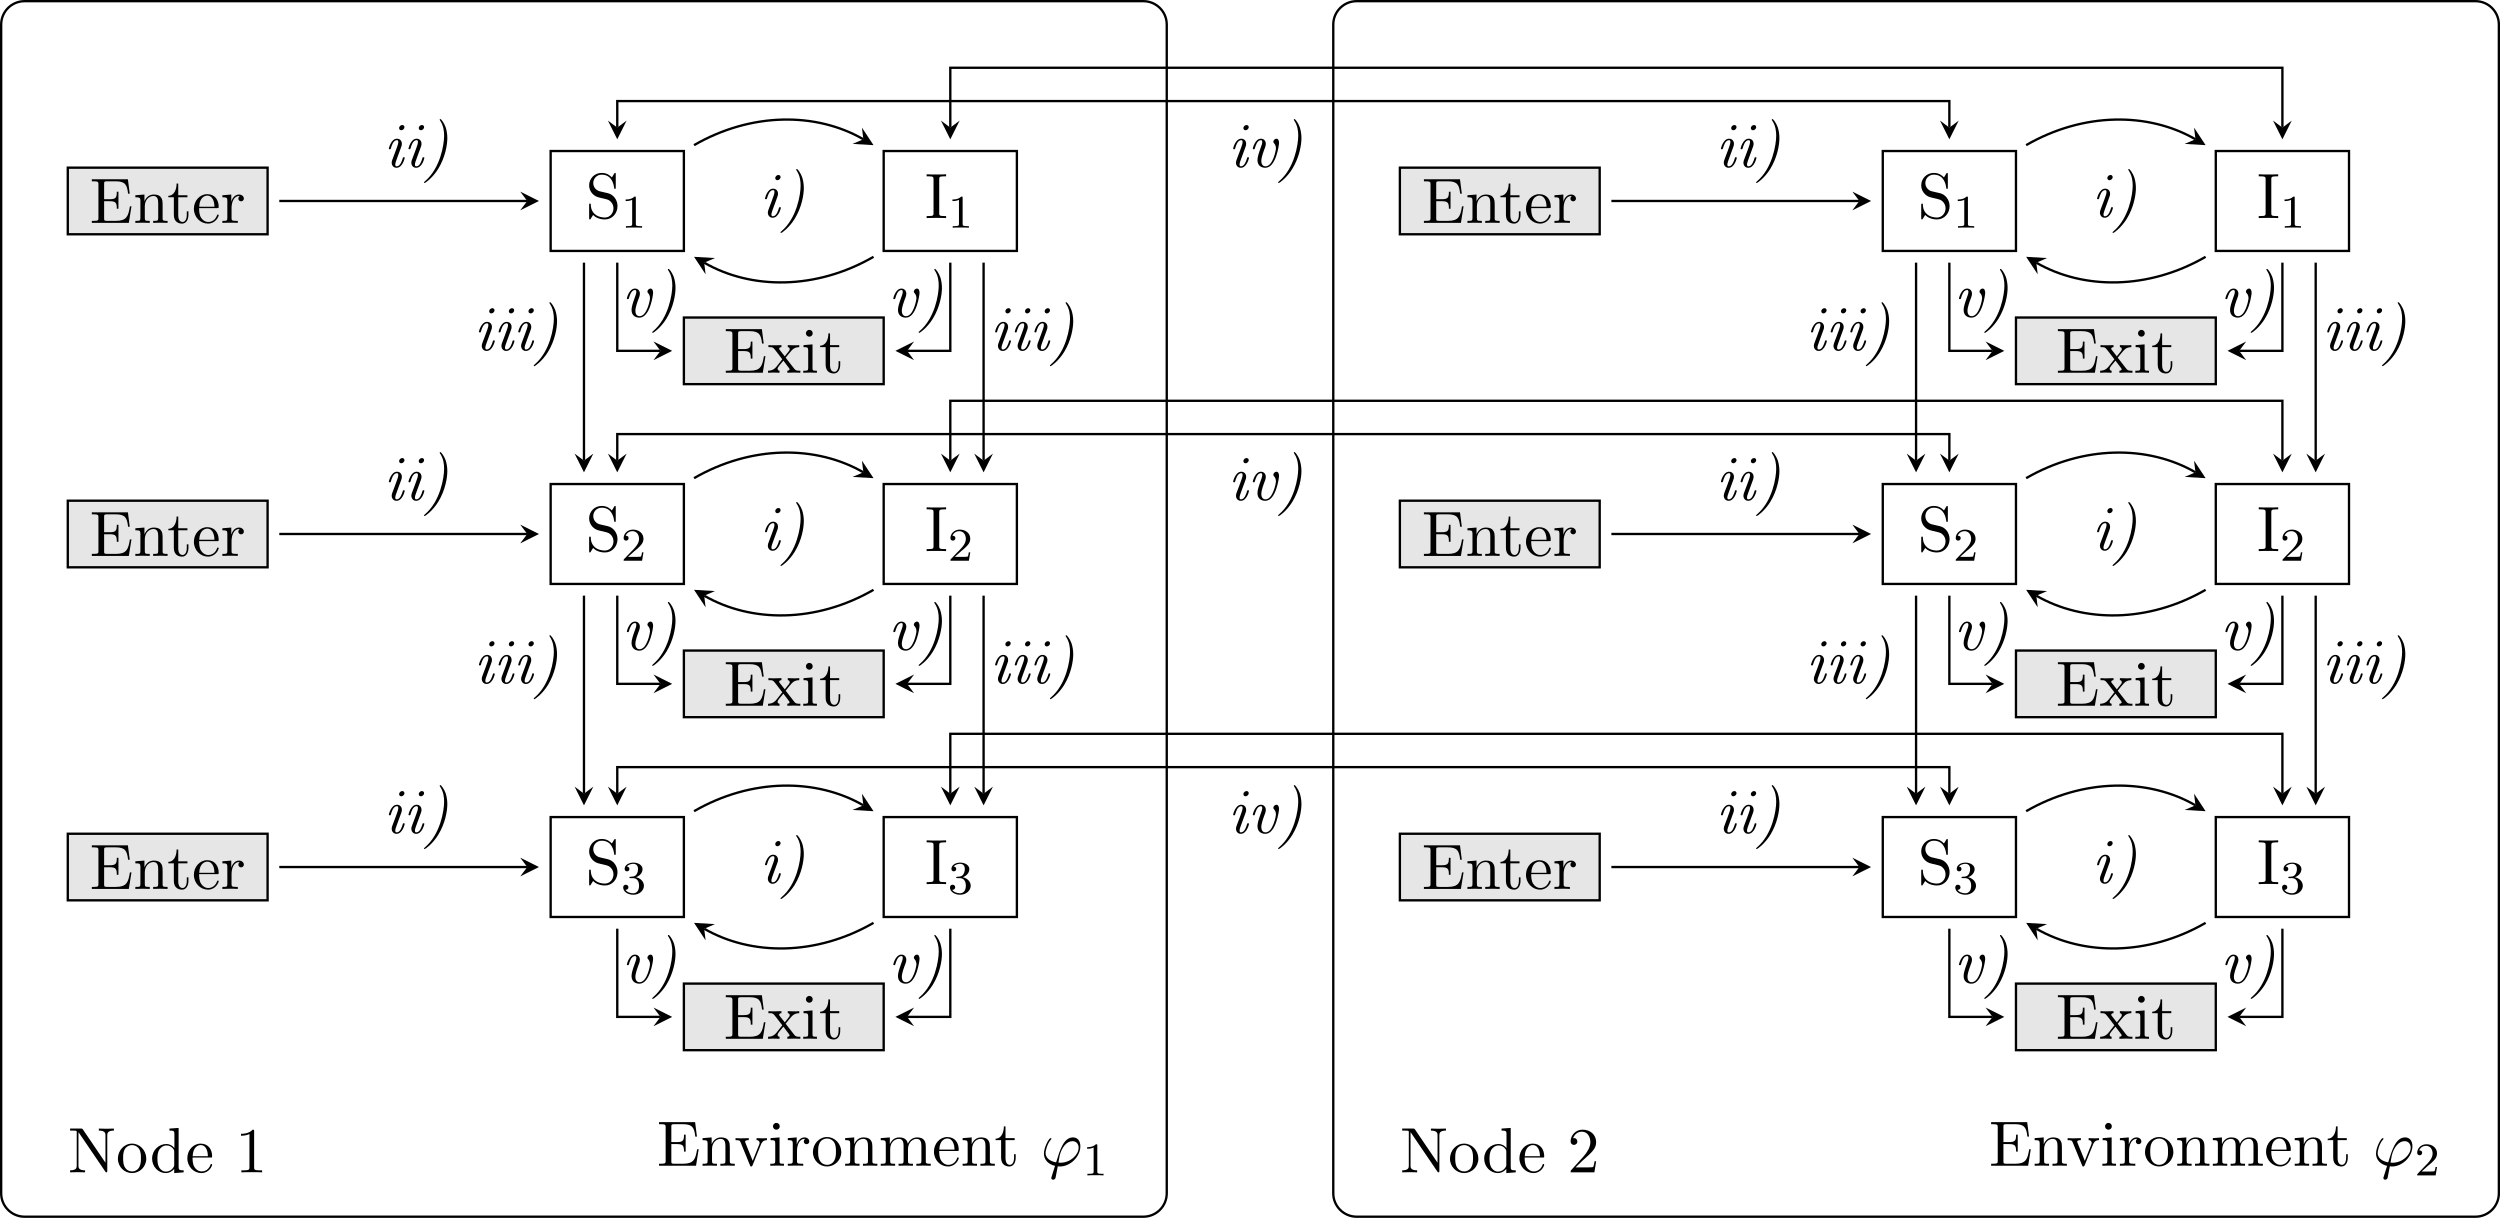<?xml version="1.0" encoding="UTF-8"?>
<svg xmlns="http://www.w3.org/2000/svg" xmlns:xlink="http://www.w3.org/1999/xlink" width="425.595pt" height="207.328pt" viewBox="0 0 425.595 207.328" version="1.1">
<defs>
<g>
<symbol overflow="visible" id="glyph0-0">
<path style="stroke:none;" d=""/>
</symbol>
<symbol overflow="visible" id="glyph0-1">
<path style="stroke:none;" d="M 2.531 -7.312 C 2.438 -7.438 2.422 -7.453 2.219 -7.453 L 0.359 -7.453 L 0.359 -7.109 L 0.672 -7.109 C 0.844 -7.109 1.062 -7.094 1.219 -7.094 C 1.469 -7.062 1.484 -7.047 1.484 -6.844 L 1.484 -1.141 C 1.484 -0.844 1.484 -0.344 0.359 -0.344 L 0.359 0 C 0.734 -0.016 1.281 -0.031 1.641 -0.031 C 2 -0.031 2.531 -0.016 2.906 0 L 2.906 -0.344 C 1.781 -0.344 1.781 -0.844 1.781 -1.141 L 1.781 -6.812 C 1.844 -6.766 1.859 -6.75 1.891 -6.688 L 6.344 -0.141 C 6.453 -0.016 6.453 0 6.531 0 C 6.688 0 6.688 -0.078 6.688 -0.281 L 6.688 -6.297 C 6.688 -6.594 6.688 -7.109 7.812 -7.109 L 7.812 -7.453 C 7.422 -7.438 6.891 -7.422 6.531 -7.422 C 6.172 -7.422 5.641 -7.438 5.25 -7.453 L 5.25 -7.109 C 6.375 -7.109 6.375 -6.594 6.375 -6.297 L 6.375 -1.641 Z M 2.531 -7.312 "/>
</symbol>
<symbol overflow="visible" id="glyph0-2">
<path style="stroke:none;" d="M 5.141 -2.328 C 5.141 -3.734 4.047 -4.891 2.719 -4.891 C 1.359 -4.891 0.312 -3.703 0.312 -2.328 C 0.312 -0.922 1.438 0.125 2.719 0.125 C 4.031 0.125 5.141 -0.953 5.141 -2.328 Z M 2.719 -0.156 C 2.25 -0.156 1.781 -0.375 1.484 -0.891 C 1.203 -1.359 1.203 -2.031 1.203 -2.422 C 1.203 -2.844 1.203 -3.438 1.469 -3.922 C 1.766 -4.422 2.281 -4.641 2.719 -4.641 C 3.203 -4.641 3.672 -4.406 3.953 -3.938 C 4.234 -3.469 4.234 -2.828 4.234 -2.422 C 4.234 -2.031 4.234 -1.438 3.984 -0.953 C 3.75 -0.469 3.266 -0.156 2.719 -0.156 Z M 2.719 -0.156 "/>
</symbol>
<symbol overflow="visible" id="glyph0-3">
<path style="stroke:none;" d="M 4.141 -0.594 L 4.141 0.125 L 5.75 0 L 5.75 -0.344 C 4.984 -0.344 4.891 -0.422 4.891 -0.953 L 4.891 -7.562 L 3.328 -7.453 L 3.328 -7.109 C 4.094 -7.109 4.172 -7.031 4.172 -6.5 L 4.172 -4.141 C 3.859 -4.531 3.391 -4.828 2.797 -4.828 C 1.516 -4.828 0.375 -3.75 0.375 -2.344 C 0.375 -0.953 1.438 0.125 2.688 0.125 C 3.375 0.125 3.875 -0.25 4.141 -0.594 Z M 4.141 -3.516 L 4.141 -1.281 C 4.141 -1.094 4.141 -1.062 4.031 -0.891 C 3.703 -0.359 3.203 -0.125 2.734 -0.125 C 2.25 -0.125 1.859 -0.406 1.594 -0.812 C 1.312 -1.266 1.281 -1.891 1.281 -2.328 C 1.281 -2.734 1.297 -3.391 1.609 -3.875 C 1.844 -4.219 2.25 -4.578 2.844 -4.578 C 3.234 -4.578 3.688 -4.422 4.031 -3.922 C 4.141 -3.734 4.141 -3.719 4.141 -3.516 Z M 4.141 -3.516 "/>
</symbol>
<symbol overflow="visible" id="glyph0-4">
<path style="stroke:none;" d="M 1.219 -2.75 C 1.281 -4.375 2.203 -4.641 2.578 -4.641 C 3.703 -4.641 3.812 -3.172 3.812 -2.75 Z M 1.203 -2.516 L 4.25 -2.516 C 4.5 -2.516 4.531 -2.516 4.531 -2.75 C 4.531 -3.828 3.938 -4.891 2.578 -4.891 C 1.312 -4.891 0.312 -3.766 0.312 -2.406 C 0.312 -0.938 1.453 0.125 2.703 0.125 C 4.031 0.125 4.531 -1.094 4.531 -1.297 C 4.531 -1.406 4.438 -1.422 4.391 -1.422 C 4.281 -1.422 4.266 -1.359 4.25 -1.281 C 3.859 -0.156 2.875 -0.156 2.766 -0.156 C 2.219 -0.156 1.781 -0.484 1.531 -0.891 C 1.203 -1.406 1.203 -2.125 1.203 -2.516 Z M 1.203 -2.516 "/>
</symbol>
<symbol overflow="visible" id="glyph0-5">
<path style="stroke:none;" d="M 3.203 -6.984 C 3.203 -7.234 3.203 -7.266 2.953 -7.266 C 2.281 -6.562 1.312 -6.562 0.969 -6.562 L 0.969 -6.234 C 1.188 -6.234 1.828 -6.234 2.406 -6.516 L 2.406 -0.859 C 2.406 -0.469 2.359 -0.344 1.391 -0.344 L 1.031 -0.344 L 1.031 0 C 1.422 -0.031 2.359 -0.031 2.797 -0.031 C 3.234 -0.031 4.188 -0.031 4.562 0 L 4.562 -0.344 L 4.219 -0.344 C 3.234 -0.344 3.203 -0.453 3.203 -0.859 Z M 3.203 -6.984 "/>
</symbol>
<symbol overflow="visible" id="glyph0-6">
<path style="stroke:none;" d="M 1.391 -0.844 L 2.547 -1.969 C 4.25 -3.469 4.891 -4.062 4.891 -5.141 C 4.891 -6.391 3.922 -7.266 2.578 -7.266 C 1.359 -7.266 0.547 -6.266 0.547 -5.297 C 0.547 -4.672 1.094 -4.672 1.125 -4.672 C 1.312 -4.672 1.688 -4.812 1.688 -5.25 C 1.688 -5.547 1.5 -5.828 1.109 -5.828 C 1.031 -5.828 1 -5.828 0.969 -5.812 C 1.219 -6.516 1.812 -6.922 2.438 -6.922 C 3.438 -6.922 3.906 -6.047 3.906 -5.141 C 3.906 -4.281 3.359 -3.406 2.766 -2.734 L 0.672 -0.406 C 0.547 -0.281 0.547 -0.266 0.547 0 L 4.594 0 L 4.891 -1.891 L 4.625 -1.891 C 4.562 -1.578 4.5 -1.094 4.391 -0.922 C 4.312 -0.844 3.594 -0.844 3.344 -0.844 Z M 1.391 -0.844 "/>
</symbol>
<symbol overflow="visible" id="glyph0-7">
<path style="stroke:none;" d="M 1.484 -0.844 C 1.484 -0.453 1.469 -0.344 0.625 -0.344 L 0.359 -0.344 L 0.359 0 L 6.656 0 L 7.109 -2.812 L 6.844 -2.812 C 6.562 -1.141 6.312 -0.344 4.438 -0.344 L 2.984 -0.344 C 2.469 -0.344 2.453 -0.422 2.453 -0.781 L 2.453 -3.688 L 3.438 -3.688 C 4.5 -3.688 4.609 -3.344 4.609 -2.406 L 4.891 -2.406 L 4.891 -5.297 L 4.609 -5.297 C 4.609 -4.359 4.5 -4.031 3.438 -4.031 L 2.453 -4.031 L 2.453 -6.641 C 2.453 -7 2.469 -7.078 2.984 -7.078 L 4.391 -7.078 C 6.062 -7.078 6.359 -6.484 6.531 -4.969 L 6.812 -4.969 L 6.5 -7.422 L 0.359 -7.422 L 0.359 -7.078 L 0.625 -7.078 C 1.469 -7.078 1.484 -6.953 1.484 -6.562 Z M 1.484 -0.844 "/>
</symbol>
<symbol overflow="visible" id="glyph0-8">
<path style="stroke:none;" d="M 1.203 -3.75 L 1.203 -0.828 C 1.203 -0.344 1.078 -0.344 0.344 -0.344 L 0.344 0 C 0.734 -0.016 1.281 -0.031 1.578 -0.031 C 1.859 -0.031 2.438 -0.016 2.797 0 L 2.797 -0.344 C 2.078 -0.344 1.953 -0.344 1.953 -0.828 L 1.953 -2.828 C 1.953 -3.969 2.719 -4.578 3.422 -4.578 C 4.109 -4.578 4.234 -3.984 4.234 -3.375 L 4.234 -0.828 C 4.234 -0.344 4.109 -0.344 3.375 -0.344 L 3.375 0 C 3.766 -0.016 4.312 -0.031 4.609 -0.031 C 4.891 -0.031 5.469 -0.016 5.828 0 L 5.828 -0.344 C 5.266 -0.344 5 -0.344 4.984 -0.672 L 4.984 -2.75 C 4.984 -3.688 4.984 -4.031 4.641 -4.422 C 4.5 -4.609 4.141 -4.828 3.5 -4.828 C 2.703 -4.828 2.188 -4.359 1.891 -3.672 L 1.891 -4.828 L 0.344 -4.703 L 0.344 -4.359 C 1.109 -4.359 1.203 -4.281 1.203 -3.75 Z M 1.203 -3.75 "/>
</symbol>
<symbol overflow="visible" id="glyph0-9">
<path style="stroke:none;" d="M 4.531 -3.625 C 4.641 -3.875 4.828 -4.359 5.547 -4.359 L 5.547 -4.703 C 5.297 -4.672 4.969 -4.672 4.719 -4.672 C 4.453 -4.672 3.953 -4.688 3.781 -4.703 L 3.781 -4.359 C 4.172 -4.359 4.297 -4.094 4.297 -3.891 C 4.297 -3.797 4.281 -3.75 4.234 -3.625 L 3.125 -0.844 L 1.891 -3.891 C 1.828 -4.031 1.828 -4.062 1.828 -4.078 C 1.828 -4.359 2.25 -4.359 2.453 -4.359 L 2.453 -4.703 C 2.125 -4.688 1.516 -4.672 1.266 -4.672 C 0.969 -4.672 0.531 -4.672 0.203 -4.703 L 0.203 -4.359 C 0.891 -4.359 0.938 -4.297 1.078 -3.953 L 2.656 -0.094 C 2.719 0.062 2.734 0.125 2.875 0.125 C 3.016 0.125 3.062 0.016 3.109 -0.094 Z M 4.531 -3.625 "/>
</symbol>
<symbol overflow="visible" id="glyph0-10">
<path style="stroke:none;" d="M 1.938 -4.828 L 0.406 -4.703 L 0.406 -4.359 C 1.109 -4.359 1.203 -4.297 1.203 -3.766 L 1.203 -0.828 C 1.203 -0.344 1.094 -0.344 0.359 -0.344 L 0.359 0 C 0.703 -0.016 1.297 -0.031 1.562 -0.031 C 1.938 -0.031 2.328 -0.016 2.688 0 L 2.688 -0.344 C 1.969 -0.344 1.938 -0.391 1.938 -0.812 Z M 1.969 -6.719 C 1.969 -7.062 1.703 -7.297 1.391 -7.297 C 1.062 -7.297 0.812 -7 0.812 -6.719 C 0.812 -6.422 1.062 -6.141 1.391 -6.141 C 1.703 -6.141 1.969 -6.375 1.969 -6.719 Z M 1.969 -6.719 "/>
</symbol>
<symbol overflow="visible" id="glyph0-11">
<path style="stroke:none;" d="M 1.828 -3.625 L 1.828 -4.828 L 0.312 -4.703 L 0.312 -4.359 C 1.062 -4.359 1.156 -4.281 1.156 -3.75 L 1.156 -0.828 C 1.156 -0.344 1.031 -0.344 0.312 -0.344 L 0.312 0 C 0.734 -0.016 1.25 -0.031 1.547 -0.031 C 1.984 -0.031 2.5 -0.031 2.938 0 L 2.938 -0.344 L 2.703 -0.344 C 1.891 -0.344 1.875 -0.453 1.875 -0.844 L 1.875 -2.531 C 1.875 -3.609 2.328 -4.578 3.156 -4.578 C 3.234 -4.578 3.266 -4.578 3.281 -4.562 C 3.25 -4.562 3.031 -4.422 3.031 -4.141 C 3.031 -3.844 3.266 -3.672 3.5 -3.672 C 3.703 -3.672 3.969 -3.812 3.969 -4.156 C 3.969 -4.5 3.625 -4.828 3.156 -4.828 C 2.359 -4.828 1.969 -4.094 1.828 -3.625 Z M 1.828 -3.625 "/>
</symbol>
<symbol overflow="visible" id="glyph0-12">
<path style="stroke:none;" d="M 1.203 -3.75 L 1.203 -0.828 C 1.203 -0.344 1.078 -0.344 0.344 -0.344 L 0.344 0 C 0.734 -0.016 1.281 -0.031 1.578 -0.031 C 1.859 -0.031 2.438 -0.016 2.797 0 L 2.797 -0.344 C 2.078 -0.344 1.953 -0.344 1.953 -0.828 L 1.953 -2.828 C 1.953 -3.969 2.719 -4.578 3.422 -4.578 C 4.109 -4.578 4.234 -3.984 4.234 -3.375 L 4.234 -0.828 C 4.234 -0.344 4.109 -0.344 3.375 -0.344 L 3.375 0 C 3.766 -0.016 4.312 -0.031 4.609 -0.031 C 4.891 -0.031 5.469 -0.016 5.828 0 L 5.828 -0.344 C 5.109 -0.344 4.984 -0.344 4.984 -0.828 L 4.984 -2.828 C 4.984 -3.969 5.766 -4.578 6.453 -4.578 C 7.141 -4.578 7.266 -3.984 7.266 -3.375 L 7.266 -0.828 C 7.266 -0.344 7.141 -0.344 6.406 -0.344 L 6.406 0 C 6.797 -0.016 7.344 -0.031 7.641 -0.031 C 7.922 -0.031 8.5 -0.016 8.859 0 L 8.859 -0.344 C 8.297 -0.344 8.031 -0.344 8.016 -0.672 L 8.016 -2.75 C 8.016 -3.688 8.016 -4.031 7.672 -4.422 C 7.531 -4.609 7.172 -4.828 6.531 -4.828 C 5.609 -4.828 5.141 -4.172 4.953 -3.75 C 4.797 -4.703 3.984 -4.828 3.5 -4.828 C 2.703 -4.828 2.188 -4.359 1.891 -3.672 L 1.891 -4.828 L 0.344 -4.703 L 0.344 -4.359 C 1.109 -4.359 1.203 -4.281 1.203 -3.75 Z M 1.203 -3.75 "/>
</symbol>
<symbol overflow="visible" id="glyph0-13">
<path style="stroke:none;" d="M 1.891 -4.359 L 3.453 -4.359 L 3.453 -4.703 L 1.891 -4.703 L 1.891 -6.703 L 1.609 -6.703 C 1.609 -5.812 1.281 -4.641 0.203 -4.609 L 0.203 -4.359 L 1.141 -4.359 L 1.141 -1.359 C 1.141 -0.016 2.156 0.125 2.547 0.125 C 3.312 0.125 3.625 -0.656 3.625 -1.359 L 3.625 -1.969 L 3.344 -1.969 L 3.344 -1.375 C 3.344 -0.562 3.016 -0.156 2.625 -0.156 C 1.891 -0.156 1.891 -1.141 1.891 -1.328 Z M 1.891 -4.359 "/>
</symbol>
<symbol overflow="visible" id="glyph0-14">
<path style="stroke:none;" d="M 3.125 -2.562 C 3.453 -2.984 3.875 -3.516 4.141 -3.797 C 4.469 -4.188 4.922 -4.359 5.438 -4.359 L 5.438 -4.703 C 5.141 -4.672 4.828 -4.672 4.531 -4.672 C 4.203 -4.672 3.625 -4.688 3.484 -4.703 L 3.484 -4.359 C 3.719 -4.344 3.812 -4.203 3.812 -4.031 C 3.812 -3.844 3.703 -3.703 3.641 -3.641 L 2.969 -2.797 L 2.109 -3.891 C 2.016 -4 2.016 -4.031 2.016 -4.094 C 2.016 -4.25 2.188 -4.359 2.406 -4.359 L 2.406 -4.703 C 2.109 -4.688 1.391 -4.672 1.219 -4.672 C 1 -4.672 0.484 -4.672 0.188 -4.703 L 0.188 -4.359 C 0.953 -4.359 0.953 -4.359 1.469 -3.703 L 2.547 -2.297 L 1.531 -1 C 1 -0.359 0.359 -0.344 0.125 -0.344 L 0.125 0 C 0.422 -0.016 0.75 -0.031 1.031 -0.031 C 1.359 -0.031 1.812 -0.016 2.078 0 L 2.078 -0.344 C 1.828 -0.375 1.75 -0.516 1.75 -0.672 C 1.75 -0.922 2.078 -1.281 2.734 -2.062 L 3.562 -0.969 C 3.656 -0.844 3.797 -0.672 3.797 -0.609 C 3.797 -0.516 3.703 -0.344 3.406 -0.344 L 3.406 0 C 3.734 -0.016 4.344 -0.031 4.578 -0.031 C 4.875 -0.031 5.297 -0.016 5.625 0 L 5.625 -0.344 C 5.031 -0.344 4.844 -0.359 4.594 -0.672 Z M 3.125 -2.562 "/>
</symbol>
<symbol overflow="visible" id="glyph0-15">
<path style="stroke:none;" d="M 3.812 -4.234 L 2.406 -4.562 C 1.734 -4.734 1.312 -5.328 1.312 -5.953 C 1.312 -6.719 1.891 -7.391 2.75 -7.391 C 4.562 -7.391 4.812 -5.594 4.875 -5.109 C 4.891 -5.031 4.891 -4.969 5 -4.969 C 5.141 -4.969 5.141 -5.031 5.141 -5.234 L 5.141 -7.422 C 5.141 -7.609 5.141 -7.688 5.031 -7.688 C 4.953 -7.688 4.938 -7.672 4.859 -7.547 L 4.484 -6.922 C 4.156 -7.234 3.703 -7.688 2.734 -7.688 C 1.531 -7.688 0.609 -6.734 0.609 -5.578 C 0.609 -4.672 1.188 -3.875 2.047 -3.578 C 2.156 -3.531 2.719 -3.406 3.484 -3.219 C 3.781 -3.141 4.094 -3.062 4.406 -2.656 C 4.641 -2.375 4.75 -2.016 4.75 -1.656 C 4.75 -0.891 4.203 -0.094 3.281 -0.094 C 2.969 -0.094 2.141 -0.156 1.562 -0.688 C 0.922 -1.281 0.891 -1.969 0.891 -2.359 C 0.875 -2.469 0.781 -2.469 0.75 -2.469 C 0.609 -2.469 0.609 -2.406 0.609 -2.203 L 0.609 -0.016 C 0.609 0.156 0.609 0.234 0.734 0.234 C 0.812 0.234 0.812 0.219 0.891 0.094 C 0.891 0.094 0.922 0.047 1.281 -0.531 C 1.625 -0.156 2.328 0.234 3.297 0.234 C 4.562 0.234 5.438 -0.828 5.438 -2.031 C 5.438 -3.125 4.719 -4.016 3.812 -4.234 Z M 3.812 -4.234 "/>
</symbol>
<symbol overflow="visible" id="glyph0-16">
<path style="stroke:none;" d="M 2.453 -6.594 C 2.453 -6.984 2.484 -7.109 3.344 -7.109 L 3.625 -7.109 L 3.625 -7.453 C 3.25 -7.422 2.391 -7.422 1.969 -7.422 C 1.547 -7.422 0.688 -7.422 0.312 -7.453 L 0.312 -7.109 L 0.594 -7.109 C 1.453 -7.109 1.484 -6.984 1.484 -6.594 L 1.484 -0.844 C 1.484 -0.453 1.453 -0.344 0.594 -0.344 L 0.312 -0.344 L 0.312 0 C 0.688 -0.031 1.547 -0.031 1.969 -0.031 C 2.391 -0.031 3.25 -0.031 3.625 0 L 3.625 -0.344 L 3.344 -0.344 C 2.484 -0.344 2.453 -0.453 2.453 -0.844 Z M 2.453 -6.594 "/>
</symbol>
<symbol overflow="visible" id="glyph1-0">
<path style="stroke:none;" d=""/>
</symbol>
<symbol overflow="visible" id="glyph1-1">
<path style="stroke:none;" d="M 1.859 1.859 C 1.812 2 1.797 2.016 1.797 2.078 C 1.797 2.312 2 2.375 2.109 2.375 C 2.172 2.375 2.406 2.344 2.516 2.094 C 2.547 2 2.609 1.641 2.906 0.094 C 3 0.109 3.078 0.125 3.266 0.125 C 5.078 0.125 6.75 -1.594 6.75 -3.312 C 6.75 -4.172 6.328 -4.828 5.5 -4.828 C 3.922 -4.828 3.266 -2.703 2.625 -0.578 C 1.438 -0.797 0.828 -1.406 0.828 -2.188 C 0.828 -2.5 1.078 -3.703 1.734 -4.453 C 1.828 -4.547 1.828 -4.562 1.828 -4.594 C 1.828 -4.641 1.797 -4.703 1.688 -4.703 C 1.391 -4.703 0.547 -3.125 0.547 -2.078 C 0.547 -1.047 1.266 -0.25 2.438 0.016 Z M 3.359 -0.516 C 3.266 -0.516 3.25 -0.516 3.156 -0.531 C 3.031 -0.531 3.016 -0.531 3.016 -0.562 C 3.016 -0.594 3.203 -1.578 3.234 -1.75 C 3.578 -3.141 4.422 -4.188 5.406 -4.188 C 6.156 -4.188 6.453 -3.594 6.453 -3.078 C 6.453 -1.844 5.031 -0.516 3.359 -0.516 Z M 3.359 -0.516 "/>
</symbol>
<symbol overflow="visible" id="glyph2-0">
<path style="stroke:none;" d=""/>
</symbol>
<symbol overflow="visible" id="glyph2-1">
<path style="stroke:none;" d="M 2.5 -5.078 C 2.5 -5.297 2.484 -5.297 2.266 -5.297 C 1.938 -4.984 1.516 -4.797 0.766 -4.797 L 0.766 -4.531 C 0.984 -4.531 1.406 -4.531 1.875 -4.734 L 1.875 -0.656 C 1.875 -0.359 1.844 -0.266 1.094 -0.266 L 0.812 -0.266 L 0.812 0 C 1.141 -0.031 1.828 -0.031 2.188 -0.031 C 2.547 -0.031 3.234 -0.031 3.562 0 L 3.562 -0.266 L 3.281 -0.266 C 2.531 -0.266 2.5 -0.359 2.5 -0.656 Z M 2.5 -5.078 "/>
</symbol>
<symbol overflow="visible" id="glyph2-2">
<path style="stroke:none;" d="M 2.25 -1.625 C 2.375 -1.75 2.703 -2.016 2.844 -2.125 C 3.328 -2.578 3.797 -3.016 3.797 -3.734 C 3.797 -4.688 3 -5.297 2.016 -5.297 C 1.047 -5.297 0.422 -4.578 0.422 -3.859 C 0.422 -3.469 0.734 -3.422 0.844 -3.422 C 1.016 -3.422 1.266 -3.531 1.266 -3.844 C 1.266 -4.25 0.859 -4.25 0.766 -4.25 C 1 -4.844 1.531 -5.031 1.922 -5.031 C 2.656 -5.031 3.047 -4.406 3.047 -3.734 C 3.047 -2.906 2.469 -2.297 1.516 -1.344 L 0.516 -0.297 C 0.422 -0.219 0.422 -0.203 0.422 0 L 3.562 0 L 3.797 -1.422 L 3.547 -1.422 C 3.531 -1.266 3.469 -0.875 3.375 -0.719 C 3.328 -0.656 2.719 -0.656 2.594 -0.656 L 1.172 -0.656 Z M 2.25 -1.625 "/>
</symbol>
<symbol overflow="visible" id="glyph2-3">
<path style="stroke:none;" d="M 2.016 -2.656 C 2.641 -2.656 3.047 -2.203 3.047 -1.359 C 3.047 -0.359 2.484 -0.078 2.062 -0.078 C 1.625 -0.078 1.016 -0.234 0.734 -0.656 C 1.031 -0.656 1.234 -0.844 1.234 -1.094 C 1.234 -1.359 1.047 -1.531 0.781 -1.531 C 0.578 -1.531 0.344 -1.406 0.344 -1.078 C 0.344 -0.328 1.156 0.172 2.078 0.172 C 3.125 0.172 3.875 -0.562 3.875 -1.359 C 3.875 -2.031 3.344 -2.625 2.531 -2.812 C 3.156 -3.031 3.641 -3.562 3.641 -4.203 C 3.641 -4.844 2.922 -5.297 2.094 -5.297 C 1.234 -5.297 0.594 -4.844 0.594 -4.234 C 0.594 -3.938 0.781 -3.812 1 -3.812 C 1.25 -3.812 1.406 -3.984 1.406 -4.219 C 1.406 -4.516 1.141 -4.625 0.969 -4.625 C 1.312 -5.062 1.922 -5.094 2.062 -5.094 C 2.266 -5.094 2.875 -5.031 2.875 -4.203 C 2.875 -3.656 2.641 -3.312 2.531 -3.188 C 2.297 -2.938 2.109 -2.922 1.625 -2.891 C 1.469 -2.891 1.406 -2.875 1.406 -2.766 C 1.406 -2.656 1.484 -2.656 1.625 -2.656 Z M 2.016 -2.656 "/>
</symbol>
<symbol overflow="visible" id="glyph3-0">
<path style="stroke:none;" d=""/>
</symbol>
<symbol overflow="visible" id="glyph3-1">
<path style="stroke:none;" d="M 3.609 -1.562 C 3.609 -1.672 3.516 -1.672 3.453 -1.672 C 3.297 -1.672 3.297 -1.641 3.266 -1.484 C 3.172 -1.172 2.875 -0.125 2.25 -0.125 C 2.156 -0.125 2 -0.125 2 -0.422 C 2 -0.703 2.156 -1.062 2.297 -1.469 L 2.984 -3.344 C 3.094 -3.656 3.125 -3.734 3.125 -3.953 C 3.125 -4.547 2.703 -4.828 2.297 -4.828 C 1.281 -4.828 0.906 -3.203 0.906 -3.141 C 0.906 -3.031 1.016 -3.031 1.062 -3.031 C 1.203 -3.031 1.219 -3.047 1.266 -3.203 C 1.359 -3.562 1.641 -4.578 2.281 -4.578 C 2.406 -4.578 2.516 -4.531 2.516 -4.281 C 2.516 -4.016 2.406 -3.703 2.328 -3.484 L 2 -2.578 C 1.859 -2.219 1.719 -1.859 1.594 -1.5 C 1.438 -1.094 1.391 -0.969 1.391 -0.75 C 1.391 -0.328 1.656 0.125 2.219 0.125 C 3.25 0.125 3.609 -1.516 3.609 -1.562 Z M 3.562 -6.797 C 3.562 -7.062 3.344 -7.156 3.188 -7.156 C 2.953 -7.156 2.656 -6.938 2.656 -6.625 C 2.656 -6.359 2.875 -6.266 3.031 -6.266 C 3.25 -6.266 3.562 -6.484 3.562 -6.797 Z M 3.562 -6.797 "/>
</symbol>
<symbol overflow="visible" id="glyph3-2">
<path style="stroke:none;" d="M 4.172 -4.938 C 4.172 -5.578 4.062 -6.266 3.875 -6.812 C 3.594 -7.547 3.125 -8.172 2.984 -8.172 C 2.906 -8.172 2.875 -8.141 2.875 -8.078 C 2.875 -8.047 2.875 -8.031 2.938 -7.922 C 3.531 -7.031 3.625 -6.094 3.625 -5.328 C 3.625 -3.844 2.984 0.203 0.359 2.422 C 0.203 2.578 0.203 2.578 0.203 2.625 C 0.203 2.688 0.234 2.719 0.312 2.719 C 0.422 2.719 1.672 1.844 2.625 0.297 C 3.828 -1.672 4.172 -3.781 4.172 -4.938 Z M 4.172 -4.938 "/>
</symbol>
<symbol overflow="visible" id="glyph3-3">
<path style="stroke:none;" d="M 5.375 -4.094 C 5.375 -4.484 5.25 -4.828 4.922 -4.828 C 4.672 -4.828 4.406 -4.562 4.406 -4.312 C 4.406 -4.172 4.484 -4.094 4.547 -4.031 C 4.812 -3.734 4.844 -3.391 4.844 -3.156 C 4.844 -2.859 4.328 -0.125 3.078 -0.125 C 2.484 -0.125 2.359 -0.672 2.359 -1.031 C 2.359 -1.656 2.719 -2.609 3.016 -3.391 C 3.062 -3.562 3.125 -3.734 3.125 -3.938 C 3.125 -4.484 2.766 -4.828 2.297 -4.828 C 1.281 -4.828 0.906 -3.203 0.906 -3.141 C 0.906 -3.031 1.016 -3.031 1.062 -3.031 C 1.203 -3.031 1.219 -3.047 1.266 -3.203 C 1.359 -3.547 1.641 -4.578 2.281 -4.578 C 2.406 -4.578 2.516 -4.547 2.516 -4.266 C 2.516 -4 2.406 -3.703 2.25 -3.281 C 1.922 -2.359 1.703 -1.703 1.703 -1.188 C 1.703 -0.203 2.406 0.125 3.047 0.125 C 4.875 0.125 5.375 -3.812 5.375 -4.094 Z M 5.375 -4.094 "/>
</symbol>
</g>
<clipPath id="clip1">
  <path d="M 0 0 L 205 0 L 205 207.328 L 0 207.328 Z M 0 0 "/>
</clipPath>
<clipPath id="clip2">
  <path d="M 221 0 L 425.594 0 L 425.594 207.328 L 221 207.328 Z M 221 0 "/>
</clipPath>
</defs>
<g id="surface1">
<g clip-path="url(#clip1)" clip-rule="nonzero">
<path style="fill:none;stroke-width:0.399;stroke-linecap:butt;stroke-linejoin:miter;stroke:rgb(0%,0%,0%);stroke-opacity:1;stroke-miterlimit:10;" d="M 0 -18.693 L 0 180.268 C 0 182.472 1.785 184.253 3.985 184.253 L 194.442 184.253 C 196.645 184.253 198.426 182.472 198.426 180.268 L 198.426 -18.693 C 198.426 -20.892 196.645 -22.677 194.442 -22.677 L 3.985 -22.677 C 1.785 -22.677 0 -20.892 0 -18.693 Z M 0 -18.693 " transform="matrix(1,0,0,-1,0.199,184.452)"/>
</g>
<g clip-path="url(#clip2)" clip-rule="nonzero">
<path style="fill:none;stroke-width:0.399;stroke-linecap:butt;stroke-linejoin:miter;stroke:rgb(0%,0%,0%);stroke-opacity:1;stroke-miterlimit:10;" d="M 226.774 -18.693 L 226.774 180.268 C 226.774 182.472 228.559 184.253 230.758 184.253 L 421.219 184.253 C 423.418 184.253 425.203 182.472 425.203 180.268 L 425.203 -18.693 C 425.203 -20.892 423.418 -22.677 421.219 -22.677 L 230.758 -22.677 C 228.559 -22.677 226.774 -20.892 226.774 -18.693 Z M 226.774 -18.693 " transform="matrix(1,0,0,-1,0.199,184.452)"/>
</g>
<g style="fill:rgb(0%,0%,0%);fill-opacity:1;">
  <use xlink:href="#glyph0-1" x="11.576" y="199.578"/>
  <use xlink:href="#glyph0-2" x="19.758" y="199.578"/>
</g>
<g style="fill:rgb(0%,0%,0%);fill-opacity:1;">
  <use xlink:href="#glyph0-3" x="25.518" y="199.578"/>
  <use xlink:href="#glyph0-4" x="31.579" y="199.578"/>
</g>
<g style="fill:rgb(0%,0%,0%);fill-opacity:1;">
  <use xlink:href="#glyph0-5" x="40.06" y="199.578"/>
</g>
<g style="fill:rgb(0%,0%,0%);fill-opacity:1;">
  <use xlink:href="#glyph0-1" x="238.348" y="199.578"/>
  <use xlink:href="#glyph0-2" x="246.53" y="199.578"/>
</g>
<g style="fill:rgb(0%,0%,0%);fill-opacity:1;">
  <use xlink:href="#glyph0-3" x="252.29" y="199.578"/>
  <use xlink:href="#glyph0-4" x="258.351" y="199.578"/>
</g>
<g style="fill:rgb(0%,0%,0%);fill-opacity:1;">
  <use xlink:href="#glyph0-6" x="266.832" y="199.578"/>
</g>
<g style="fill:rgb(0%,0%,0%);fill-opacity:1;">
  <use xlink:href="#glyph0-7" x="111.834" y="198.457"/>
  <use xlink:href="#glyph0-8" x="119.259" y="198.457"/>
</g>
<g style="fill:rgb(0%,0%,0%);fill-opacity:1;">
  <use xlink:href="#glyph0-9" x="125.014" y="198.457"/>
  <use xlink:href="#glyph0-10" x="130.772" y="198.457"/>
  <use xlink:href="#glyph0-11" x="133.803" y="198.457"/>
  <use xlink:href="#glyph0-2" x="138.076" y="198.457"/>
  <use xlink:href="#glyph0-8" x="143.53" y="198.457"/>
  <use xlink:href="#glyph0-12" x="149.591" y="198.457"/>
  <use xlink:href="#glyph0-4" x="158.682" y="198.457"/>
  <use xlink:href="#glyph0-8" x="163.53" y="198.457"/>
</g>
<g style="fill:rgb(0%,0%,0%);fill-opacity:1;">
  <use xlink:href="#glyph0-13" x="169.286" y="198.457"/>
</g>
<g style="fill:rgb(0%,0%,0%);fill-opacity:1;">
  <use xlink:href="#glyph1-1" x="177.168" y="198.457"/>
</g>
<g style="fill:rgb(0%,0%,0%);fill-opacity:1;">
  <use xlink:href="#glyph2-1" x="184.304" y="200.093"/>
</g>
<g style="fill:rgb(0%,0%,0%);fill-opacity:1;">
  <use xlink:href="#glyph0-7" x="338.606" y="198.457"/>
  <use xlink:href="#glyph0-8" x="346.031" y="198.457"/>
</g>
<g style="fill:rgb(0%,0%,0%);fill-opacity:1;">
  <use xlink:href="#glyph0-9" x="351.786" y="198.457"/>
  <use xlink:href="#glyph0-10" x="357.544" y="198.457"/>
  <use xlink:href="#glyph0-11" x="360.575" y="198.457"/>
  <use xlink:href="#glyph0-2" x="364.848" y="198.457"/>
  <use xlink:href="#glyph0-8" x="370.302" y="198.457"/>
  <use xlink:href="#glyph0-12" x="376.363" y="198.457"/>
  <use xlink:href="#glyph0-4" x="385.454" y="198.457"/>
  <use xlink:href="#glyph0-8" x="390.302" y="198.457"/>
</g>
<g style="fill:rgb(0%,0%,0%);fill-opacity:1;">
  <use xlink:href="#glyph0-13" x="396.058" y="198.457"/>
</g>
<g style="fill:rgb(0%,0%,0%);fill-opacity:1;">
  <use xlink:href="#glyph1-1" x="403.939" y="198.457"/>
</g>
<g style="fill:rgb(0%,0%,0%);fill-opacity:1;">
  <use xlink:href="#glyph2-2" x="411.076" y="200.093"/>
</g>
<path style="fill-rule:nonzero;fill:rgb(89.999%,89.999%,89.999%);fill-opacity:1;stroke-width:0.399;stroke-linecap:butt;stroke-linejoin:miter;stroke:rgb(0%,0%,0%);stroke-opacity:1;stroke-miterlimit:10;" d="M 11.34 144.569 L 11.34 155.909 L 45.356 155.909 L 45.356 144.569 Z M 11.34 144.569 " transform="matrix(1,0,0,-1,0.199,184.452)"/>
<g style="fill:rgb(0%,0%,0%);fill-opacity:1;">
  <use xlink:href="#glyph0-7" x="15.273" y="37.943"/>
  <use xlink:href="#glyph0-8" x="22.698" y="37.943"/>
</g>
<g style="fill:rgb(0%,0%,0%);fill-opacity:1;">
  <use xlink:href="#glyph0-13" x="28.453" y="37.943"/>
  <use xlink:href="#glyph0-4" x="32.696" y="37.943"/>
  <use xlink:href="#glyph0-11" x="37.544" y="37.943"/>
</g>
<path style="fill-rule:nonzero;fill:rgb(89.999%,89.999%,89.999%);fill-opacity:1;stroke-width:0.399;stroke-linecap:butt;stroke-linejoin:miter;stroke:rgb(0%,0%,0%);stroke-opacity:1;stroke-miterlimit:10;" d="M 238.113 144.569 L 238.113 155.909 L 272.129 155.909 L 272.129 144.569 Z M 238.113 144.569 " transform="matrix(1,0,0,-1,0.199,184.452)"/>
<g style="fill:rgb(0%,0%,0%);fill-opacity:1;">
  <use xlink:href="#glyph0-7" x="242.045" y="37.943"/>
  <use xlink:href="#glyph0-8" x="249.47" y="37.943"/>
</g>
<g style="fill:rgb(0%,0%,0%);fill-opacity:1;">
  <use xlink:href="#glyph0-13" x="255.225" y="37.943"/>
  <use xlink:href="#glyph0-4" x="259.468" y="37.943"/>
  <use xlink:href="#glyph0-11" x="264.316" y="37.943"/>
</g>
<g style="fill:rgb(0%,0%,0%);fill-opacity:1;">
  <use xlink:href="#glyph3-1" x="65.288" y="28.439"/>
  <use xlink:href="#glyph3-1" x="68.634" y="28.439"/>
  <use xlink:href="#glyph3-2" x="71.98" y="28.439"/>
</g>
<path style="fill:none;stroke-width:0.399;stroke-linecap:butt;stroke-linejoin:miter;stroke:rgb(0%,0%,0%);stroke-opacity:1;stroke-miterlimit:10;" d="M 47.348 150.237 L 89.559 150.237 " transform="matrix(1,0,0,-1,0.199,184.452)"/>
<path style=" stroke:none;fill-rule:nonzero;fill:rgb(0%,0%,0%);fill-opacity:1;" d="M 91.75 34.215 L 88.562 32.621 L 89.758 34.215 L 88.562 35.809 "/>
<g style="fill:rgb(0%,0%,0%);fill-opacity:1;">
  <use xlink:href="#glyph3-1" x="292.06" y="28.439"/>
  <use xlink:href="#glyph3-1" x="295.406" y="28.439"/>
  <use xlink:href="#glyph3-2" x="298.752" y="28.439"/>
</g>
<path style="fill:none;stroke-width:0.399;stroke-linecap:butt;stroke-linejoin:miter;stroke:rgb(0%,0%,0%);stroke-opacity:1;stroke-miterlimit:10;" d="M 274.121 150.237 L 316.332 150.237 " transform="matrix(1,0,0,-1,0.199,184.452)"/>
<path style=" stroke:none;fill-rule:nonzero;fill:rgb(0%,0%,0%);fill-opacity:1;" d="M 318.527 34.215 L 315.336 32.621 L 316.531 34.215 L 315.336 35.809 "/>
<path style="fill-rule:nonzero;fill:rgb(89.999%,89.999%,89.999%);fill-opacity:1;stroke-width:0.399;stroke-linecap:butt;stroke-linejoin:miter;stroke:rgb(0%,0%,0%);stroke-opacity:1;stroke-miterlimit:10;" d="M 116.223 119.057 L 116.223 130.397 L 150.238 130.397 L 150.238 119.057 Z M 116.223 119.057 " transform="matrix(1,0,0,-1,0.199,184.452)"/>
<g style="fill:rgb(0%,0%,0%);fill-opacity:1;">
  <use xlink:href="#glyph0-7" x="123.2" y="63.455"/>
  <use xlink:href="#glyph0-14" x="130.625" y="63.455"/>
  <use xlink:href="#glyph0-10" x="136.383" y="63.455"/>
  <use xlink:href="#glyph0-13" x="139.413" y="63.455"/>
</g>
<path style="fill-rule:nonzero;fill:rgb(89.999%,89.999%,89.999%);fill-opacity:1;stroke-width:0.399;stroke-linecap:butt;stroke-linejoin:miter;stroke:rgb(0%,0%,0%);stroke-opacity:1;stroke-miterlimit:10;" d="M 342.996 119.057 L 342.996 130.397 L 377.012 130.397 L 377.012 119.057 Z M 342.996 119.057 " transform="matrix(1,0,0,-1,0.199,184.452)"/>
<g style="fill:rgb(0%,0%,0%);fill-opacity:1;">
  <use xlink:href="#glyph0-7" x="349.972" y="63.455"/>
  <use xlink:href="#glyph0-14" x="357.397" y="63.455"/>
  <use xlink:href="#glyph0-10" x="363.155" y="63.455"/>
  <use xlink:href="#glyph0-13" x="366.185" y="63.455"/>
</g>
<path style="fill:none;stroke-width:0.399;stroke-linecap:butt;stroke-linejoin:miter;stroke:rgb(0%,0%,0%);stroke-opacity:1;stroke-miterlimit:10;" d="M 99.215 139.741 L 99.215 106.034 " transform="matrix(1,0,0,-1,0.199,184.452)"/>
<path style=" stroke:none;fill-rule:nonzero;fill:rgb(0%,0%,0%);fill-opacity:1;" d="M 99.414 80.41 L 101.008 77.223 L 99.414 78.418 L 97.82 77.223 "/>
<path style="fill:none;stroke-width:0.399;stroke-linecap:butt;stroke-linejoin:miter;stroke:rgb(0%,0%,0%);stroke-opacity:1;stroke-miterlimit:10;" d="M 325.988 139.741 L 325.988 106.034 " transform="matrix(1,0,0,-1,0.199,184.452)"/>
<path style=" stroke:none;fill-rule:nonzero;fill:rgb(0%,0%,0%);fill-opacity:1;" d="M 326.188 80.41 L 327.781 77.223 L 326.188 78.418 L 324.594 77.223 "/>
<g style="fill:rgb(0%,0%,0%);fill-opacity:1;">
  <use xlink:href="#glyph3-1" x="80.623" y="59.62"/>
  <use xlink:href="#glyph3-1" x="83.969" y="59.62"/>
  <use xlink:href="#glyph3-1" x="87.315" y="59.62"/>
  <use xlink:href="#glyph3-2" x="90.66" y="59.62"/>
</g>
<g style="fill:rgb(0%,0%,0%);fill-opacity:1;">
  <use xlink:href="#glyph3-1" x="307.395" y="59.62"/>
  <use xlink:href="#glyph3-1" x="310.741" y="59.62"/>
  <use xlink:href="#glyph3-1" x="314.087" y="59.62"/>
  <use xlink:href="#glyph3-2" x="317.432" y="59.62"/>
</g>
<path style="fill:none;stroke-width:0.399;stroke-linecap:butt;stroke-linejoin:miter;stroke:rgb(0%,0%,0%);stroke-opacity:1;stroke-miterlimit:10;" d="M 167.246 139.741 L 167.246 106.034 " transform="matrix(1,0,0,-1,0.199,184.452)"/>
<path style=" stroke:none;fill-rule:nonzero;fill:rgb(0%,0%,0%);fill-opacity:1;" d="M 167.445 80.41 L 169.039 77.223 L 167.445 78.418 L 165.852 77.223 "/>
<path style="fill:none;stroke-width:0.399;stroke-linecap:butt;stroke-linejoin:miter;stroke:rgb(0%,0%,0%);stroke-opacity:1;stroke-miterlimit:10;" d="M 394.02 139.741 L 394.02 106.034 " transform="matrix(1,0,0,-1,0.199,184.452)"/>
<path style=" stroke:none;fill-rule:nonzero;fill:rgb(0%,0%,0%);fill-opacity:1;" d="M 394.219 80.41 L 395.812 77.223 L 394.219 78.418 L 392.625 77.223 "/>
<g style="fill:rgb(0%,0%,0%);fill-opacity:1;">
  <use xlink:href="#glyph3-1" x="168.497" y="59.62"/>
  <use xlink:href="#glyph3-1" x="171.843" y="59.62"/>
  <use xlink:href="#glyph3-1" x="175.189" y="59.62"/>
  <use xlink:href="#glyph3-2" x="178.534" y="59.62"/>
</g>
<g style="fill:rgb(0%,0%,0%);fill-opacity:1;">
  <use xlink:href="#glyph3-1" x="395.269" y="59.62"/>
  <use xlink:href="#glyph3-1" x="398.615" y="59.62"/>
  <use xlink:href="#glyph3-1" x="401.961" y="59.62"/>
  <use xlink:href="#glyph3-2" x="405.306" y="59.62"/>
</g>
<path style="fill:none;stroke-width:0.399;stroke-linecap:butt;stroke-linejoin:miter;stroke:rgb(0%,0%,0%);stroke-opacity:1;stroke-miterlimit:10;" d="M 99.215 83.05 L 99.215 49.339 " transform="matrix(1,0,0,-1,0.199,184.452)"/>
<path style=" stroke:none;fill-rule:nonzero;fill:rgb(0%,0%,0%);fill-opacity:1;" d="M 99.414 137.105 L 101.008 133.918 L 99.414 135.113 L 97.82 133.918 "/>
<path style="fill:none;stroke-width:0.399;stroke-linecap:butt;stroke-linejoin:miter;stroke:rgb(0%,0%,0%);stroke-opacity:1;stroke-miterlimit:10;" d="M 325.988 83.05 L 325.988 49.339 " transform="matrix(1,0,0,-1,0.199,184.452)"/>
<path style=" stroke:none;fill-rule:nonzero;fill:rgb(0%,0%,0%);fill-opacity:1;" d="M 326.188 137.105 L 327.781 133.918 L 326.188 135.113 L 324.594 133.918 "/>
<g style="fill:rgb(0%,0%,0%);fill-opacity:1;">
  <use xlink:href="#glyph3-1" x="80.623" y="116.313"/>
  <use xlink:href="#glyph3-1" x="83.969" y="116.313"/>
  <use xlink:href="#glyph3-1" x="87.315" y="116.313"/>
  <use xlink:href="#glyph3-2" x="90.66" y="116.313"/>
</g>
<g style="fill:rgb(0%,0%,0%);fill-opacity:1;">
  <use xlink:href="#glyph3-1" x="307.395" y="116.313"/>
  <use xlink:href="#glyph3-1" x="310.741" y="116.313"/>
  <use xlink:href="#glyph3-1" x="314.087" y="116.313"/>
  <use xlink:href="#glyph3-2" x="317.432" y="116.313"/>
</g>
<path style="fill:none;stroke-width:0.399;stroke-linecap:butt;stroke-linejoin:miter;stroke:rgb(0%,0%,0%);stroke-opacity:1;stroke-miterlimit:10;" d="M 167.246 83.05 L 167.246 49.339 " transform="matrix(1,0,0,-1,0.199,184.452)"/>
<path style=" stroke:none;fill-rule:nonzero;fill:rgb(0%,0%,0%);fill-opacity:1;" d="M 167.445 137.105 L 169.039 133.918 L 167.445 135.113 L 165.852 133.918 "/>
<path style="fill:none;stroke-width:0.399;stroke-linecap:butt;stroke-linejoin:miter;stroke:rgb(0%,0%,0%);stroke-opacity:1;stroke-miterlimit:10;" d="M 394.02 83.05 L 394.02 49.339 " transform="matrix(1,0,0,-1,0.199,184.452)"/>
<path style=" stroke:none;fill-rule:nonzero;fill:rgb(0%,0%,0%);fill-opacity:1;" d="M 394.219 137.105 L 395.812 133.918 L 394.219 135.113 L 392.625 133.918 "/>
<g style="fill:rgb(0%,0%,0%);fill-opacity:1;">
  <use xlink:href="#glyph3-1" x="168.497" y="116.313"/>
  <use xlink:href="#glyph3-1" x="171.843" y="116.313"/>
  <use xlink:href="#glyph3-1" x="175.189" y="116.313"/>
  <use xlink:href="#glyph3-2" x="178.534" y="116.313"/>
</g>
<g style="fill:rgb(0%,0%,0%);fill-opacity:1;">
  <use xlink:href="#glyph3-1" x="395.269" y="116.313"/>
  <use xlink:href="#glyph3-1" x="398.615" y="116.313"/>
  <use xlink:href="#glyph3-1" x="401.961" y="116.313"/>
  <use xlink:href="#glyph3-2" x="405.306" y="116.313"/>
</g>
<path style="fill:none;stroke-width:0.399;stroke-linecap:butt;stroke-linejoin:miter;stroke:rgb(0%,0%,0%);stroke-opacity:1;stroke-miterlimit:10;" d="M 104.883 162.725 L 104.883 167.245 L 331.656 167.245 L 331.656 162.725 " transform="matrix(1,0,0,-1,0.199,184.452)"/>
<path style=" stroke:none;fill-rule:nonzero;fill:rgb(0%,0%,0%);fill-opacity:1;" d="M 105.082 23.719 L 106.676 20.527 L 105.082 21.727 L 103.488 20.527 "/>
<path style=" stroke:none;fill-rule:nonzero;fill:rgb(0%,0%,0%);fill-opacity:1;" d="M 331.855 23.719 L 333.449 20.527 L 331.855 21.727 L 330.262 20.527 "/>
<path style="fill:none;stroke-width:0.399;stroke-linecap:butt;stroke-linejoin:miter;stroke:rgb(0%,0%,0%);stroke-opacity:1;stroke-miterlimit:10;" d="M 161.578 162.725 L 161.578 172.917 L 388.352 172.917 L 388.352 162.725 " transform="matrix(1,0,0,-1,0.199,184.452)"/>
<path style=" stroke:none;fill-rule:nonzero;fill:rgb(0%,0%,0%);fill-opacity:1;" d="M 161.777 23.719 L 163.371 20.527 L 161.777 21.727 L 160.184 20.527 "/>
<path style=" stroke:none;fill-rule:nonzero;fill:rgb(0%,0%,0%);fill-opacity:1;" d="M 388.551 23.719 L 390.145 20.527 L 388.551 21.727 L 386.957 20.527 "/>
<g style="fill:rgb(0%,0%,0%);fill-opacity:1;">
  <use xlink:href="#glyph3-1" x="209.019" y="28.439"/>
  <use xlink:href="#glyph3-3" x="212.365" y="28.439"/>
  <use xlink:href="#glyph3-2" x="217.383" y="28.439"/>
</g>
<path style="fill:none;stroke-width:0.399;stroke-linecap:butt;stroke-linejoin:miter;stroke:rgb(0%,0%,0%);stroke-opacity:1;stroke-miterlimit:10;" d="M 104.883 106.034 L 104.883 110.554 L 331.656 110.554 L 331.656 106.034 " transform="matrix(1,0,0,-1,0.199,184.452)"/>
<path style=" stroke:none;fill-rule:nonzero;fill:rgb(0%,0%,0%);fill-opacity:1;" d="M 105.082 80.41 L 106.676 77.223 L 105.082 78.418 L 103.488 77.223 "/>
<path style=" stroke:none;fill-rule:nonzero;fill:rgb(0%,0%,0%);fill-opacity:1;" d="M 331.855 80.41 L 333.449 77.223 L 331.855 78.418 L 330.262 77.223 "/>
<path style="fill:none;stroke-width:0.399;stroke-linecap:butt;stroke-linejoin:miter;stroke:rgb(0%,0%,0%);stroke-opacity:1;stroke-miterlimit:10;" d="M 161.578 106.034 L 161.578 116.222 L 388.352 116.222 L 388.352 106.034 " transform="matrix(1,0,0,-1,0.199,184.452)"/>
<path style=" stroke:none;fill-rule:nonzero;fill:rgb(0%,0%,0%);fill-opacity:1;" d="M 161.777 80.41 L 163.371 77.223 L 161.777 78.418 L 160.184 77.223 "/>
<path style=" stroke:none;fill-rule:nonzero;fill:rgb(0%,0%,0%);fill-opacity:1;" d="M 388.551 80.41 L 390.145 77.223 L 388.551 78.418 L 386.957 77.223 "/>
<g style="fill:rgb(0%,0%,0%);fill-opacity:1;">
  <use xlink:href="#glyph3-1" x="209.019" y="85.132"/>
  <use xlink:href="#glyph3-3" x="212.365" y="85.132"/>
  <use xlink:href="#glyph3-2" x="217.383" y="85.132"/>
</g>
<path style="fill:none;stroke-width:0.399;stroke-linecap:butt;stroke-linejoin:miter;stroke:rgb(0%,0%,0%);stroke-opacity:1;stroke-miterlimit:10;" d="M 104.883 49.339 L 104.883 53.858 L 331.656 53.858 L 331.656 49.339 " transform="matrix(1,0,0,-1,0.199,184.452)"/>
<path style=" stroke:none;fill-rule:nonzero;fill:rgb(0%,0%,0%);fill-opacity:1;" d="M 105.082 137.105 L 106.676 133.918 L 105.082 135.113 L 103.488 133.918 "/>
<path style=" stroke:none;fill-rule:nonzero;fill:rgb(0%,0%,0%);fill-opacity:1;" d="M 331.855 137.105 L 333.449 133.918 L 331.855 135.113 L 330.262 133.918 "/>
<path style="fill:none;stroke-width:0.399;stroke-linecap:butt;stroke-linejoin:miter;stroke:rgb(0%,0%,0%);stroke-opacity:1;stroke-miterlimit:10;" d="M 161.578 49.339 L 161.578 59.53 L 388.352 59.53 L 388.352 49.339 " transform="matrix(1,0,0,-1,0.199,184.452)"/>
<path style=" stroke:none;fill-rule:nonzero;fill:rgb(0%,0%,0%);fill-opacity:1;" d="M 161.777 137.105 L 163.371 133.918 L 161.777 135.113 L 160.184 133.918 "/>
<path style=" stroke:none;fill-rule:nonzero;fill:rgb(0%,0%,0%);fill-opacity:1;" d="M 388.551 137.105 L 390.145 133.918 L 388.551 135.113 L 386.957 133.918 "/>
<g style="fill:rgb(0%,0%,0%);fill-opacity:1;">
  <use xlink:href="#glyph3-1" x="209.019" y="141.825"/>
  <use xlink:href="#glyph3-3" x="212.365" y="141.825"/>
  <use xlink:href="#glyph3-2" x="217.383" y="141.825"/>
</g>
<path style="fill:none;stroke-width:0.399;stroke-linecap:butt;stroke-linejoin:miter;stroke:rgb(0%,0%,0%);stroke-opacity:1;stroke-miterlimit:10;" d="M 104.883 139.741 L 104.883 124.725 L 112.239 124.725 " transform="matrix(1,0,0,-1,0.199,184.452)"/>
<path style=" stroke:none;fill-rule:nonzero;fill:rgb(0%,0%,0%);fill-opacity:1;" d="M 114.43 59.727 L 111.242 58.133 L 112.438 59.727 L 111.242 61.32 "/>
<g style="fill:rgb(0%,0%,0%);fill-opacity:1;">
  <use xlink:href="#glyph3-3" x="105.809" y="53.951"/>
  <use xlink:href="#glyph3-2" x="110.827" y="53.951"/>
</g>
<path style="fill:none;stroke-width:0.399;stroke-linecap:butt;stroke-linejoin:miter;stroke:rgb(0%,0%,0%);stroke-opacity:1;stroke-miterlimit:10;" d="M 161.578 139.741 L 161.578 124.725 L 154.223 124.725 " transform="matrix(1,0,0,-1,0.199,184.452)"/>
<path style=" stroke:none;fill-rule:nonzero;fill:rgb(0%,0%,0%);fill-opacity:1;" d="M 152.43 59.727 L 155.617 61.32 L 154.422 59.727 L 155.617 58.133 "/>
<g style="fill:rgb(0%,0%,0%);fill-opacity:1;">
  <use xlink:href="#glyph3-3" x="151.164" y="53.951"/>
  <use xlink:href="#glyph3-2" x="156.182" y="53.951"/>
</g>
<path style="fill:none;stroke-width:0.399;stroke-linecap:butt;stroke-linejoin:miter;stroke:rgb(0%,0%,0%);stroke-opacity:1;stroke-miterlimit:10;" d="M 331.656 139.741 L 331.656 124.725 L 339.012 124.725 " transform="matrix(1,0,0,-1,0.199,184.452)"/>
<path style=" stroke:none;fill-rule:nonzero;fill:rgb(0%,0%,0%);fill-opacity:1;" d="M 341.203 59.727 L 338.016 58.133 L 339.211 59.727 L 338.016 61.32 "/>
<g style="fill:rgb(0%,0%,0%);fill-opacity:1;">
  <use xlink:href="#glyph3-3" x="332.581" y="53.951"/>
  <use xlink:href="#glyph3-2" x="337.599" y="53.951"/>
</g>
<path style="fill:none;stroke-width:0.399;stroke-linecap:butt;stroke-linejoin:miter;stroke:rgb(0%,0%,0%);stroke-opacity:1;stroke-miterlimit:10;" d="M 388.352 139.741 L 388.352 124.725 L 380.996 124.725 " transform="matrix(1,0,0,-1,0.199,184.452)"/>
<path style=" stroke:none;fill-rule:nonzero;fill:rgb(0%,0%,0%);fill-opacity:1;" d="M 379.203 59.727 L 382.391 61.32 L 381.195 59.727 L 382.391 58.133 "/>
<g style="fill:rgb(0%,0%,0%);fill-opacity:1;">
  <use xlink:href="#glyph3-3" x="377.935" y="53.951"/>
  <use xlink:href="#glyph3-2" x="382.953" y="53.951"/>
</g>
<path style="fill:none;stroke-width:0.399;stroke-linecap:butt;stroke-linejoin:miter;stroke:rgb(0%,0%,0%);stroke-opacity:1;stroke-miterlimit:10;" d="M 104.883 83.05 L 104.883 68.034 L 112.239 68.034 " transform="matrix(1,0,0,-1,0.199,184.452)"/>
<path style=" stroke:none;fill-rule:nonzero;fill:rgb(0%,0%,0%);fill-opacity:1;" d="M 114.43 116.418 L 111.242 114.824 L 112.438 116.418 L 111.242 118.016 "/>
<g style="fill:rgb(0%,0%,0%);fill-opacity:1;">
  <use xlink:href="#glyph3-3" x="105.809" y="110.644"/>
  <use xlink:href="#glyph3-2" x="110.827" y="110.644"/>
</g>
<path style="fill:none;stroke-width:0.399;stroke-linecap:butt;stroke-linejoin:miter;stroke:rgb(0%,0%,0%);stroke-opacity:1;stroke-miterlimit:10;" d="M 161.578 83.05 L 161.578 68.034 L 154.223 68.034 " transform="matrix(1,0,0,-1,0.199,184.452)"/>
<path style=" stroke:none;fill-rule:nonzero;fill:rgb(0%,0%,0%);fill-opacity:1;" d="M 152.43 116.418 L 155.617 118.016 L 154.422 116.418 L 155.617 114.824 "/>
<g style="fill:rgb(0%,0%,0%);fill-opacity:1;">
  <use xlink:href="#glyph3-3" x="151.164" y="110.644"/>
  <use xlink:href="#glyph3-2" x="156.182" y="110.644"/>
</g>
<path style="fill:none;stroke-width:0.399;stroke-linecap:butt;stroke-linejoin:miter;stroke:rgb(0%,0%,0%);stroke-opacity:1;stroke-miterlimit:10;" d="M 331.656 83.05 L 331.656 68.034 L 339.012 68.034 " transform="matrix(1,0,0,-1,0.199,184.452)"/>
<path style=" stroke:none;fill-rule:nonzero;fill:rgb(0%,0%,0%);fill-opacity:1;" d="M 341.203 116.418 L 338.016 114.824 L 339.211 116.418 L 338.016 118.016 "/>
<g style="fill:rgb(0%,0%,0%);fill-opacity:1;">
  <use xlink:href="#glyph3-3" x="332.581" y="110.644"/>
  <use xlink:href="#glyph3-2" x="337.599" y="110.644"/>
</g>
<path style="fill:none;stroke-width:0.399;stroke-linecap:butt;stroke-linejoin:miter;stroke:rgb(0%,0%,0%);stroke-opacity:1;stroke-miterlimit:10;" d="M 388.352 83.05 L 388.352 68.034 L 380.996 68.034 " transform="matrix(1,0,0,-1,0.199,184.452)"/>
<path style=" stroke:none;fill-rule:nonzero;fill:rgb(0%,0%,0%);fill-opacity:1;" d="M 379.203 116.418 L 382.391 118.016 L 381.195 116.418 L 382.391 114.824 "/>
<g style="fill:rgb(0%,0%,0%);fill-opacity:1;">
  <use xlink:href="#glyph3-3" x="377.935" y="110.644"/>
  <use xlink:href="#glyph3-2" x="382.953" y="110.644"/>
</g>
<path style="fill:none;stroke-width:0.399;stroke-linecap:butt;stroke-linejoin:miter;stroke:rgb(0%,0%,0%);stroke-opacity:1;stroke-miterlimit:10;" d="M 104.883 26.354 L 104.883 11.339 L 112.239 11.339 " transform="matrix(1,0,0,-1,0.199,184.452)"/>
<path style=" stroke:none;fill-rule:nonzero;fill:rgb(0%,0%,0%);fill-opacity:1;" d="M 114.43 173.113 L 111.242 171.52 L 112.438 173.113 L 111.242 174.707 "/>
<g style="fill:rgb(0%,0%,0%);fill-opacity:1;">
  <use xlink:href="#glyph3-3" x="105.809" y="167.337"/>
  <use xlink:href="#glyph3-2" x="110.827" y="167.337"/>
</g>
<path style="fill:none;stroke-width:0.399;stroke-linecap:butt;stroke-linejoin:miter;stroke:rgb(0%,0%,0%);stroke-opacity:1;stroke-miterlimit:10;" d="M 161.578 26.354 L 161.578 11.339 L 154.223 11.339 " transform="matrix(1,0,0,-1,0.199,184.452)"/>
<path style=" stroke:none;fill-rule:nonzero;fill:rgb(0%,0%,0%);fill-opacity:1;" d="M 152.43 173.113 L 155.617 174.707 L 154.422 173.113 L 155.617 171.52 "/>
<g style="fill:rgb(0%,0%,0%);fill-opacity:1;">
  <use xlink:href="#glyph3-3" x="151.164" y="167.337"/>
  <use xlink:href="#glyph3-2" x="156.182" y="167.337"/>
</g>
<path style="fill:none;stroke-width:0.399;stroke-linecap:butt;stroke-linejoin:miter;stroke:rgb(0%,0%,0%);stroke-opacity:1;stroke-miterlimit:10;" d="M 331.656 26.354 L 331.656 11.339 L 339.012 11.339 " transform="matrix(1,0,0,-1,0.199,184.452)"/>
<path style=" stroke:none;fill-rule:nonzero;fill:rgb(0%,0%,0%);fill-opacity:1;" d="M 341.203 173.113 L 338.016 171.52 L 339.211 173.113 L 338.016 174.707 "/>
<g style="fill:rgb(0%,0%,0%);fill-opacity:1;">
  <use xlink:href="#glyph3-3" x="332.581" y="167.337"/>
  <use xlink:href="#glyph3-2" x="337.599" y="167.337"/>
</g>
<path style="fill:none;stroke-width:0.399;stroke-linecap:butt;stroke-linejoin:miter;stroke:rgb(0%,0%,0%);stroke-opacity:1;stroke-miterlimit:10;" d="M 388.352 26.354 L 388.352 11.339 L 380.996 11.339 " transform="matrix(1,0,0,-1,0.199,184.452)"/>
<path style=" stroke:none;fill-rule:nonzero;fill:rgb(0%,0%,0%);fill-opacity:1;" d="M 379.203 173.113 L 382.391 174.707 L 381.195 173.113 L 382.391 171.52 "/>
<g style="fill:rgb(0%,0%,0%);fill-opacity:1;">
  <use xlink:href="#glyph3-3" x="377.935" y="167.337"/>
  <use xlink:href="#glyph3-2" x="382.953" y="167.337"/>
</g>
<path style="fill:none;stroke-width:0.399;stroke-linecap:butt;stroke-linejoin:miter;stroke:rgb(0%,0%,0%);stroke-opacity:1;stroke-miterlimit:10;" d="M 93.543 141.733 L 93.543 158.741 L 116.223 158.741 L 116.223 141.733 Z M 93.543 141.733 " transform="matrix(1,0,0,-1,0.199,184.452)"/>
<g style="fill:rgb(0%,0%,0%);fill-opacity:1;">
  <use xlink:href="#glyph0-15" x="99.684" y="37.125"/>
</g>
<g style="fill:rgb(0%,0%,0%);fill-opacity:1;">
  <use xlink:href="#glyph2-1" x="105.745" y="38.761"/>
</g>
<g style="fill:rgb(0%,0%,0%);fill-opacity:1;">
  <use xlink:href="#glyph3-1" x="129.323" y="36.943"/>
  <use xlink:href="#glyph3-2" x="132.669" y="36.943"/>
</g>
<path style="fill:none;stroke-width:0.399;stroke-linecap:butt;stroke-linejoin:miter;stroke:rgb(0%,0%,0%);stroke-opacity:1;stroke-miterlimit:10;" d="M 320.321 141.733 L 320.321 158.741 L 342.996 158.741 L 342.996 141.733 Z M 320.321 141.733 " transform="matrix(1,0,0,-1,0.199,184.452)"/>
<g style="fill:rgb(0%,0%,0%);fill-opacity:1;">
  <use xlink:href="#glyph0-15" x="326.456" y="37.125"/>
</g>
<g style="fill:rgb(0%,0%,0%);fill-opacity:1;">
  <use xlink:href="#glyph2-1" x="332.517" y="38.761"/>
</g>
<g style="fill:rgb(0%,0%,0%);fill-opacity:1;">
  <use xlink:href="#glyph3-1" x="356.094" y="36.943"/>
  <use xlink:href="#glyph3-2" x="359.44" y="36.943"/>
</g>
<path style="fill:none;stroke-width:0.399;stroke-linecap:butt;stroke-linejoin:miter;stroke:rgb(0%,0%,0%);stroke-opacity:1;stroke-miterlimit:10;" d="M 117.953 159.741 C 127.711 165.374 138.75 165.374 146.778 160.741 " transform="matrix(1,0,0,-1,0.199,184.452)"/>
<path style=" stroke:none;fill-rule:nonzero;fill:rgb(0%,0%,0%);fill-opacity:1;" d="M 148.707 24.711 L 146.734 21.727 L 146.977 23.711 L 145.137 24.496 "/>
<path style="fill:none;stroke-width:0.399;stroke-linecap:butt;stroke-linejoin:miter;stroke:rgb(0%,0%,0%);stroke-opacity:1;stroke-miterlimit:10;" d="M 344.727 159.741 C 354.485 165.374 365.524 165.374 373.551 160.741 " transform="matrix(1,0,0,-1,0.199,184.452)"/>
<path style=" stroke:none;fill-rule:nonzero;fill:rgb(0%,0%,0%);fill-opacity:1;" d="M 375.48 24.711 L 373.512 21.727 L 373.75 23.711 L 371.91 24.496 "/>
<path style="fill:none;stroke-width:0.399;stroke-linecap:butt;stroke-linejoin:miter;stroke:rgb(0%,0%,0%);stroke-opacity:1;stroke-miterlimit:10;" d="M 148.508 140.733 C 138.75 135.1 127.711 135.1 119.684 139.733 " transform="matrix(1,0,0,-1,0.199,184.452)"/>
<path style=" stroke:none;fill-rule:nonzero;fill:rgb(0%,0%,0%);fill-opacity:1;" d="M 118.152 43.719 L 120.121 46.703 L 119.883 44.719 L 121.723 43.93 "/>
<path style="fill:none;stroke-width:0.399;stroke-linecap:butt;stroke-linejoin:miter;stroke:rgb(0%,0%,0%);stroke-opacity:1;stroke-miterlimit:10;" d="M 375.281 140.733 C 365.524 135.1 354.485 135.1 346.457 139.733 " transform="matrix(1,0,0,-1,0.199,184.452)"/>
<path style=" stroke:none;fill-rule:nonzero;fill:rgb(0%,0%,0%);fill-opacity:1;" d="M 344.926 43.719 L 346.898 46.703 L 346.656 44.719 L 348.496 43.93 "/>
<path style="fill:none;stroke-width:0.399;stroke-linecap:butt;stroke-linejoin:miter;stroke:rgb(0%,0%,0%);stroke-opacity:1;stroke-miterlimit:10;" d="M 150.238 141.733 L 150.238 158.741 L 172.914 158.741 L 172.914 141.733 Z M 150.238 141.733 " transform="matrix(1,0,0,-1,0.199,184.452)"/>
<g style="fill:rgb(0%,0%,0%);fill-opacity:1;">
  <use xlink:href="#glyph0-16" x="157.438" y="37.125"/>
</g>
<g style="fill:rgb(0%,0%,0%);fill-opacity:1;">
  <use xlink:href="#glyph2-1" x="161.377" y="38.761"/>
</g>
<path style="fill:none;stroke-width:0.399;stroke-linecap:butt;stroke-linejoin:miter;stroke:rgb(0%,0%,0%);stroke-opacity:1;stroke-miterlimit:10;" d="M 377.012 141.733 L 377.012 158.741 L 399.692 158.741 L 399.692 141.733 Z M 377.012 141.733 " transform="matrix(1,0,0,-1,0.199,184.452)"/>
<g style="fill:rgb(0%,0%,0%);fill-opacity:1;">
  <use xlink:href="#glyph0-16" x="384.21" y="37.125"/>
</g>
<g style="fill:rgb(0%,0%,0%);fill-opacity:1;">
  <use xlink:href="#glyph2-1" x="388.149" y="38.761"/>
</g>
<path style="fill-rule:nonzero;fill:rgb(89.999%,89.999%,89.999%);fill-opacity:1;stroke-width:0.399;stroke-linecap:butt;stroke-linejoin:miter;stroke:rgb(0%,0%,0%);stroke-opacity:1;stroke-miterlimit:10;" d="M 11.34 87.874 L 11.34 99.214 L 45.356 99.214 L 45.356 87.874 Z M 11.34 87.874 " transform="matrix(1,0,0,-1,0.199,184.452)"/>
<g style="fill:rgb(0%,0%,0%);fill-opacity:1;">
  <use xlink:href="#glyph0-7" x="15.273" y="94.636"/>
  <use xlink:href="#glyph0-8" x="22.698" y="94.636"/>
</g>
<g style="fill:rgb(0%,0%,0%);fill-opacity:1;">
  <use xlink:href="#glyph0-13" x="28.453" y="94.636"/>
  <use xlink:href="#glyph0-4" x="32.696" y="94.636"/>
  <use xlink:href="#glyph0-11" x="37.544" y="94.636"/>
</g>
<path style="fill-rule:nonzero;fill:rgb(89.999%,89.999%,89.999%);fill-opacity:1;stroke-width:0.399;stroke-linecap:butt;stroke-linejoin:miter;stroke:rgb(0%,0%,0%);stroke-opacity:1;stroke-miterlimit:10;" d="M 238.113 87.874 L 238.113 99.214 L 272.129 99.214 L 272.129 87.874 Z M 238.113 87.874 " transform="matrix(1,0,0,-1,0.199,184.452)"/>
<g style="fill:rgb(0%,0%,0%);fill-opacity:1;">
  <use xlink:href="#glyph0-7" x="242.044" y="94.636"/>
  <use xlink:href="#glyph0-8" x="249.469" y="94.636"/>
</g>
<g style="fill:rgb(0%,0%,0%);fill-opacity:1;">
  <use xlink:href="#glyph0-13" x="255.224" y="94.636"/>
  <use xlink:href="#glyph0-4" x="259.467" y="94.636"/>
  <use xlink:href="#glyph0-11" x="264.315" y="94.636"/>
</g>
<g style="fill:rgb(0%,0%,0%);fill-opacity:1;">
  <use xlink:href="#glyph3-1" x="65.288" y="85.132"/>
  <use xlink:href="#glyph3-1" x="68.634" y="85.132"/>
  <use xlink:href="#glyph3-2" x="71.98" y="85.132"/>
</g>
<path style="fill:none;stroke-width:0.399;stroke-linecap:butt;stroke-linejoin:miter;stroke:rgb(0%,0%,0%);stroke-opacity:1;stroke-miterlimit:10;" d="M 47.348 93.546 L 89.559 93.546 " transform="matrix(1,0,0,-1,0.199,184.452)"/>
<path style=" stroke:none;fill-rule:nonzero;fill:rgb(0%,0%,0%);fill-opacity:1;" d="M 91.75 90.906 L 88.562 89.312 L 89.758 90.906 L 88.562 92.5 "/>
<g style="fill:rgb(0%,0%,0%);fill-opacity:1;">
  <use xlink:href="#glyph3-1" x="292.06" y="85.132"/>
  <use xlink:href="#glyph3-1" x="295.406" y="85.132"/>
  <use xlink:href="#glyph3-2" x="298.752" y="85.132"/>
</g>
<path style="fill:none;stroke-width:0.399;stroke-linecap:butt;stroke-linejoin:miter;stroke:rgb(0%,0%,0%);stroke-opacity:1;stroke-miterlimit:10;" d="M 274.121 93.546 L 316.332 93.546 " transform="matrix(1,0,0,-1,0.199,184.452)"/>
<path style=" stroke:none;fill-rule:nonzero;fill:rgb(0%,0%,0%);fill-opacity:1;" d="M 318.527 90.906 L 315.336 89.312 L 316.531 90.906 L 315.336 92.5 "/>
<path style="fill-rule:nonzero;fill:rgb(89.999%,89.999%,89.999%);fill-opacity:1;stroke-width:0.399;stroke-linecap:butt;stroke-linejoin:miter;stroke:rgb(0%,0%,0%);stroke-opacity:1;stroke-miterlimit:10;" d="M 116.223 62.362 L 116.223 73.702 L 150.238 73.702 L 150.238 62.362 Z M 116.223 62.362 " transform="matrix(1,0,0,-1,0.199,184.452)"/>
<g style="fill:rgb(0%,0%,0%);fill-opacity:1;">
  <use xlink:href="#glyph0-7" x="123.2" y="120.148"/>
  <use xlink:href="#glyph0-14" x="130.625" y="120.148"/>
  <use xlink:href="#glyph0-10" x="136.383" y="120.148"/>
  <use xlink:href="#glyph0-13" x="139.413" y="120.148"/>
</g>
<path style="fill-rule:nonzero;fill:rgb(89.999%,89.999%,89.999%);fill-opacity:1;stroke-width:0.399;stroke-linecap:butt;stroke-linejoin:miter;stroke:rgb(0%,0%,0%);stroke-opacity:1;stroke-miterlimit:10;" d="M 342.996 62.362 L 342.996 73.702 L 377.012 73.702 L 377.012 62.362 Z M 342.996 62.362 " transform="matrix(1,0,0,-1,0.199,184.452)"/>
<g style="fill:rgb(0%,0%,0%);fill-opacity:1;">
  <use xlink:href="#glyph0-7" x="349.972" y="120.148"/>
  <use xlink:href="#glyph0-14" x="357.397" y="120.148"/>
  <use xlink:href="#glyph0-10" x="363.155" y="120.148"/>
  <use xlink:href="#glyph0-13" x="366.185" y="120.148"/>
</g>
<path style="fill:none;stroke-width:0.399;stroke-linecap:butt;stroke-linejoin:miter;stroke:rgb(0%,0%,0%);stroke-opacity:1;stroke-miterlimit:10;" d="M 93.543 85.042 L 93.543 102.05 L 116.223 102.05 L 116.223 85.042 Z M 93.543 85.042 " transform="matrix(1,0,0,-1,0.199,184.452)"/>
<g style="fill:rgb(0%,0%,0%);fill-opacity:1;">
  <use xlink:href="#glyph0-15" x="99.684" y="93.818"/>
</g>
<g style="fill:rgb(0%,0%,0%);fill-opacity:1;">
  <use xlink:href="#glyph2-2" x="105.745" y="95.454"/>
</g>
<g style="fill:rgb(0%,0%,0%);fill-opacity:1;">
  <use xlink:href="#glyph3-1" x="129.323" y="93.636"/>
  <use xlink:href="#glyph3-2" x="132.669" y="93.636"/>
</g>
<path style="fill:none;stroke-width:0.399;stroke-linecap:butt;stroke-linejoin:miter;stroke:rgb(0%,0%,0%);stroke-opacity:1;stroke-miterlimit:10;" d="M 320.321 85.042 L 320.321 102.05 L 342.996 102.05 L 342.996 85.042 Z M 320.321 85.042 " transform="matrix(1,0,0,-1,0.199,184.452)"/>
<g style="fill:rgb(0%,0%,0%);fill-opacity:1;">
  <use xlink:href="#glyph0-15" x="326.456" y="93.818"/>
</g>
<g style="fill:rgb(0%,0%,0%);fill-opacity:1;">
  <use xlink:href="#glyph2-2" x="332.517" y="95.454"/>
</g>
<g style="fill:rgb(0%,0%,0%);fill-opacity:1;">
  <use xlink:href="#glyph3-1" x="356.094" y="93.636"/>
  <use xlink:href="#glyph3-2" x="359.44" y="93.636"/>
</g>
<path style="fill:none;stroke-width:0.399;stroke-linecap:butt;stroke-linejoin:miter;stroke:rgb(0%,0%,0%);stroke-opacity:1;stroke-miterlimit:10;" d="M 117.953 103.05 C 127.711 108.682 138.75 108.682 146.778 104.046 " transform="matrix(1,0,0,-1,0.199,184.452)"/>
<path style=" stroke:none;fill-rule:nonzero;fill:rgb(0%,0%,0%);fill-opacity:1;" d="M 148.707 81.402 L 146.734 78.422 L 146.977 80.406 L 145.137 81.191 "/>
<path style="fill:none;stroke-width:0.399;stroke-linecap:butt;stroke-linejoin:miter;stroke:rgb(0%,0%,0%);stroke-opacity:1;stroke-miterlimit:10;" d="M 344.727 103.05 C 354.485 108.682 365.524 108.682 373.551 104.046 " transform="matrix(1,0,0,-1,0.199,184.452)"/>
<path style=" stroke:none;fill-rule:nonzero;fill:rgb(0%,0%,0%);fill-opacity:1;" d="M 375.48 81.402 L 373.512 78.422 L 373.75 80.406 L 371.91 81.191 "/>
<path style="fill:none;stroke-width:0.399;stroke-linecap:butt;stroke-linejoin:miter;stroke:rgb(0%,0%,0%);stroke-opacity:1;stroke-miterlimit:10;" d="M 148.508 84.042 C 138.75 78.409 127.711 78.409 119.684 83.042 " transform="matrix(1,0,0,-1,0.199,184.452)"/>
<path style=" stroke:none;fill-rule:nonzero;fill:rgb(0%,0%,0%);fill-opacity:1;" d="M 118.152 100.41 L 120.121 103.395 L 119.883 101.41 L 121.723 100.625 "/>
<path style="fill:none;stroke-width:0.399;stroke-linecap:butt;stroke-linejoin:miter;stroke:rgb(0%,0%,0%);stroke-opacity:1;stroke-miterlimit:10;" d="M 375.281 84.042 C 365.524 78.409 354.485 78.409 346.457 83.042 " transform="matrix(1,0,0,-1,0.199,184.452)"/>
<path style=" stroke:none;fill-rule:nonzero;fill:rgb(0%,0%,0%);fill-opacity:1;" d="M 344.926 100.41 L 346.898 103.395 L 346.656 101.41 L 348.496 100.625 "/>
<path style="fill:none;stroke-width:0.399;stroke-linecap:butt;stroke-linejoin:miter;stroke:rgb(0%,0%,0%);stroke-opacity:1;stroke-miterlimit:10;" d="M 150.238 85.042 L 150.238 102.05 L 172.914 102.05 L 172.914 85.042 Z M 150.238 85.042 " transform="matrix(1,0,0,-1,0.199,184.452)"/>
<g style="fill:rgb(0%,0%,0%);fill-opacity:1;">
  <use xlink:href="#glyph0-16" x="157.438" y="93.818"/>
</g>
<g style="fill:rgb(0%,0%,0%);fill-opacity:1;">
  <use xlink:href="#glyph2-2" x="161.377" y="95.454"/>
</g>
<path style="fill:none;stroke-width:0.399;stroke-linecap:butt;stroke-linejoin:miter;stroke:rgb(0%,0%,0%);stroke-opacity:1;stroke-miterlimit:10;" d="M 377.012 85.042 L 377.012 102.05 L 399.692 102.05 L 399.692 85.042 Z M 377.012 85.042 " transform="matrix(1,0,0,-1,0.199,184.452)"/>
<g style="fill:rgb(0%,0%,0%);fill-opacity:1;">
  <use xlink:href="#glyph0-16" x="384.21" y="93.818"/>
</g>
<g style="fill:rgb(0%,0%,0%);fill-opacity:1;">
  <use xlink:href="#glyph2-2" x="388.149" y="95.454"/>
</g>
<path style="fill-rule:nonzero;fill:rgb(89.999%,89.999%,89.999%);fill-opacity:1;stroke-width:0.399;stroke-linecap:butt;stroke-linejoin:miter;stroke:rgb(0%,0%,0%);stroke-opacity:1;stroke-miterlimit:10;" d="M 11.34 31.182 L 11.34 42.518 L 45.356 42.518 L 45.356 31.182 Z M 11.34 31.182 " transform="matrix(1,0,0,-1,0.199,184.452)"/>
<g style="fill:rgb(0%,0%,0%);fill-opacity:1;">
  <use xlink:href="#glyph0-7" x="15.273" y="151.329"/>
  <use xlink:href="#glyph0-8" x="22.698" y="151.329"/>
</g>
<g style="fill:rgb(0%,0%,0%);fill-opacity:1;">
  <use xlink:href="#glyph0-13" x="28.453" y="151.329"/>
  <use xlink:href="#glyph0-4" x="32.696" y="151.329"/>
  <use xlink:href="#glyph0-11" x="37.544" y="151.329"/>
</g>
<path style="fill-rule:nonzero;fill:rgb(89.999%,89.999%,89.999%);fill-opacity:1;stroke-width:0.399;stroke-linecap:butt;stroke-linejoin:miter;stroke:rgb(0%,0%,0%);stroke-opacity:1;stroke-miterlimit:10;" d="M 238.113 31.182 L 238.113 42.518 L 272.129 42.518 L 272.129 31.182 Z M 238.113 31.182 " transform="matrix(1,0,0,-1,0.199,184.452)"/>
<g style="fill:rgb(0%,0%,0%);fill-opacity:1;">
  <use xlink:href="#glyph0-7" x="242.044" y="151.329"/>
  <use xlink:href="#glyph0-8" x="249.469" y="151.329"/>
</g>
<g style="fill:rgb(0%,0%,0%);fill-opacity:1;">
  <use xlink:href="#glyph0-13" x="255.224" y="151.329"/>
  <use xlink:href="#glyph0-4" x="259.467" y="151.329"/>
  <use xlink:href="#glyph0-11" x="264.315" y="151.329"/>
</g>
<g style="fill:rgb(0%,0%,0%);fill-opacity:1;">
  <use xlink:href="#glyph3-1" x="65.288" y="141.825"/>
  <use xlink:href="#glyph3-1" x="68.634" y="141.825"/>
  <use xlink:href="#glyph3-2" x="71.98" y="141.825"/>
</g>
<path style="fill:none;stroke-width:0.399;stroke-linecap:butt;stroke-linejoin:miter;stroke:rgb(0%,0%,0%);stroke-opacity:1;stroke-miterlimit:10;" d="M 47.348 36.85 L 89.559 36.85 " transform="matrix(1,0,0,-1,0.199,184.452)"/>
<path style=" stroke:none;fill-rule:nonzero;fill:rgb(0%,0%,0%);fill-opacity:1;" d="M 91.75 147.602 L 88.562 146.008 L 89.758 147.602 L 88.562 149.195 "/>
<g style="fill:rgb(0%,0%,0%);fill-opacity:1;">
  <use xlink:href="#glyph3-1" x="292.06" y="141.825"/>
  <use xlink:href="#glyph3-1" x="295.406" y="141.825"/>
  <use xlink:href="#glyph3-2" x="298.752" y="141.825"/>
</g>
<path style="fill:none;stroke-width:0.399;stroke-linecap:butt;stroke-linejoin:miter;stroke:rgb(0%,0%,0%);stroke-opacity:1;stroke-miterlimit:10;" d="M 274.121 36.85 L 316.332 36.85 " transform="matrix(1,0,0,-1,0.199,184.452)"/>
<path style=" stroke:none;fill-rule:nonzero;fill:rgb(0%,0%,0%);fill-opacity:1;" d="M 318.527 147.602 L 315.336 146.008 L 316.531 147.602 L 315.336 149.195 "/>
<path style="fill-rule:nonzero;fill:rgb(89.999%,89.999%,89.999%);fill-opacity:1;stroke-width:0.399;stroke-linecap:butt;stroke-linejoin:miter;stroke:rgb(0%,0%,0%);stroke-opacity:1;stroke-miterlimit:10;" d="M 116.223 5.671 L 116.223 17.007 L 150.238 17.007 L 150.238 5.671 Z M 116.223 5.671 " transform="matrix(1,0,0,-1,0.199,184.452)"/>
<g style="fill:rgb(0%,0%,0%);fill-opacity:1;">
  <use xlink:href="#glyph0-7" x="123.2" y="176.841"/>
  <use xlink:href="#glyph0-14" x="130.625" y="176.841"/>
  <use xlink:href="#glyph0-10" x="136.383" y="176.841"/>
  <use xlink:href="#glyph0-13" x="139.413" y="176.841"/>
</g>
<path style="fill-rule:nonzero;fill:rgb(89.999%,89.999%,89.999%);fill-opacity:1;stroke-width:0.399;stroke-linecap:butt;stroke-linejoin:miter;stroke:rgb(0%,0%,0%);stroke-opacity:1;stroke-miterlimit:10;" d="M 342.996 5.671 L 342.996 17.007 L 377.012 17.007 L 377.012 5.671 Z M 342.996 5.671 " transform="matrix(1,0,0,-1,0.199,184.452)"/>
<g style="fill:rgb(0%,0%,0%);fill-opacity:1;">
  <use xlink:href="#glyph0-7" x="349.972" y="176.841"/>
  <use xlink:href="#glyph0-14" x="357.397" y="176.841"/>
  <use xlink:href="#glyph0-10" x="363.155" y="176.841"/>
  <use xlink:href="#glyph0-13" x="366.185" y="176.841"/>
</g>
<path style="fill:none;stroke-width:0.399;stroke-linecap:butt;stroke-linejoin:miter;stroke:rgb(0%,0%,0%);stroke-opacity:1;stroke-miterlimit:10;" d="M 93.543 28.347 L 93.543 45.354 L 116.223 45.354 L 116.223 28.347 Z M 93.543 28.347 " transform="matrix(1,0,0,-1,0.199,184.452)"/>
<g style="fill:rgb(0%,0%,0%);fill-opacity:1;">
  <use xlink:href="#glyph0-15" x="99.684" y="150.511"/>
</g>
<g style="fill:rgb(0%,0%,0%);fill-opacity:1;">
  <use xlink:href="#glyph2-3" x="105.745" y="152.147"/>
</g>
<g style="fill:rgb(0%,0%,0%);fill-opacity:1;">
  <use xlink:href="#glyph3-1" x="129.323" y="150.329"/>
  <use xlink:href="#glyph3-2" x="132.669" y="150.329"/>
</g>
<path style="fill:none;stroke-width:0.399;stroke-linecap:butt;stroke-linejoin:miter;stroke:rgb(0%,0%,0%);stroke-opacity:1;stroke-miterlimit:10;" d="M 320.321 28.347 L 320.321 45.354 L 342.996 45.354 L 342.996 28.347 Z M 320.321 28.347 " transform="matrix(1,0,0,-1,0.199,184.452)"/>
<g style="fill:rgb(0%,0%,0%);fill-opacity:1;">
  <use xlink:href="#glyph0-15" x="326.456" y="150.511"/>
</g>
<g style="fill:rgb(0%,0%,0%);fill-opacity:1;">
  <use xlink:href="#glyph2-3" x="332.517" y="152.147"/>
</g>
<g style="fill:rgb(0%,0%,0%);fill-opacity:1;">
  <use xlink:href="#glyph3-1" x="356.094" y="150.329"/>
  <use xlink:href="#glyph3-2" x="359.44" y="150.329"/>
</g>
<path style="fill:none;stroke-width:0.399;stroke-linecap:butt;stroke-linejoin:miter;stroke:rgb(0%,0%,0%);stroke-opacity:1;stroke-miterlimit:10;" d="M 117.953 46.354 C 127.711 51.987 138.75 51.987 146.778 47.354 " transform="matrix(1,0,0,-1,0.199,184.452)"/>
<path style=" stroke:none;fill-rule:nonzero;fill:rgb(0%,0%,0%);fill-opacity:1;" d="M 148.707 138.098 L 146.734 135.113 L 146.977 137.098 L 145.137 137.883 "/>
<path style="fill:none;stroke-width:0.399;stroke-linecap:butt;stroke-linejoin:miter;stroke:rgb(0%,0%,0%);stroke-opacity:1;stroke-miterlimit:10;" d="M 344.727 46.354 C 354.485 51.987 365.524 51.987 373.551 47.354 " transform="matrix(1,0,0,-1,0.199,184.452)"/>
<path style=" stroke:none;fill-rule:nonzero;fill:rgb(0%,0%,0%);fill-opacity:1;" d="M 375.48 138.098 L 373.512 135.113 L 373.75 137.098 L 371.91 137.883 "/>
<path style="fill:none;stroke-width:0.399;stroke-linecap:butt;stroke-linejoin:miter;stroke:rgb(0%,0%,0%);stroke-opacity:1;stroke-miterlimit:10;" d="M 148.508 27.347 C 138.75 21.714 127.711 21.714 119.684 26.347 " transform="matrix(1,0,0,-1,0.199,184.452)"/>
<path style=" stroke:none;fill-rule:nonzero;fill:rgb(0%,0%,0%);fill-opacity:1;" d="M 118.152 157.105 L 120.121 160.09 L 119.883 158.105 L 121.723 157.32 "/>
<path style="fill:none;stroke-width:0.399;stroke-linecap:butt;stroke-linejoin:miter;stroke:rgb(0%,0%,0%);stroke-opacity:1;stroke-miterlimit:10;" d="M 375.281 27.347 C 365.524 21.714 354.485 21.714 346.457 26.347 " transform="matrix(1,0,0,-1,0.199,184.452)"/>
<path style=" stroke:none;fill-rule:nonzero;fill:rgb(0%,0%,0%);fill-opacity:1;" d="M 344.926 157.105 L 346.898 160.09 L 346.656 158.105 L 348.496 157.32 "/>
<path style="fill:none;stroke-width:0.399;stroke-linecap:butt;stroke-linejoin:miter;stroke:rgb(0%,0%,0%);stroke-opacity:1;stroke-miterlimit:10;" d="M 150.238 28.347 L 150.238 45.354 L 172.914 45.354 L 172.914 28.347 Z M 150.238 28.347 " transform="matrix(1,0,0,-1,0.199,184.452)"/>
<g style="fill:rgb(0%,0%,0%);fill-opacity:1;">
  <use xlink:href="#glyph0-16" x="157.438" y="150.511"/>
</g>
<g style="fill:rgb(0%,0%,0%);fill-opacity:1;">
  <use xlink:href="#glyph2-3" x="161.377" y="152.147"/>
</g>
<path style="fill:none;stroke-width:0.399;stroke-linecap:butt;stroke-linejoin:miter;stroke:rgb(0%,0%,0%);stroke-opacity:1;stroke-miterlimit:10;" d="M 377.012 28.347 L 377.012 45.354 L 399.692 45.354 L 399.692 28.347 Z M 377.012 28.347 " transform="matrix(1,0,0,-1,0.199,184.452)"/>
<g style="fill:rgb(0%,0%,0%);fill-opacity:1;">
  <use xlink:href="#glyph0-16" x="384.21" y="150.511"/>
</g>
<g style="fill:rgb(0%,0%,0%);fill-opacity:1;">
  <use xlink:href="#glyph2-3" x="388.149" y="152.147"/>
</g>
</g>
</svg>
